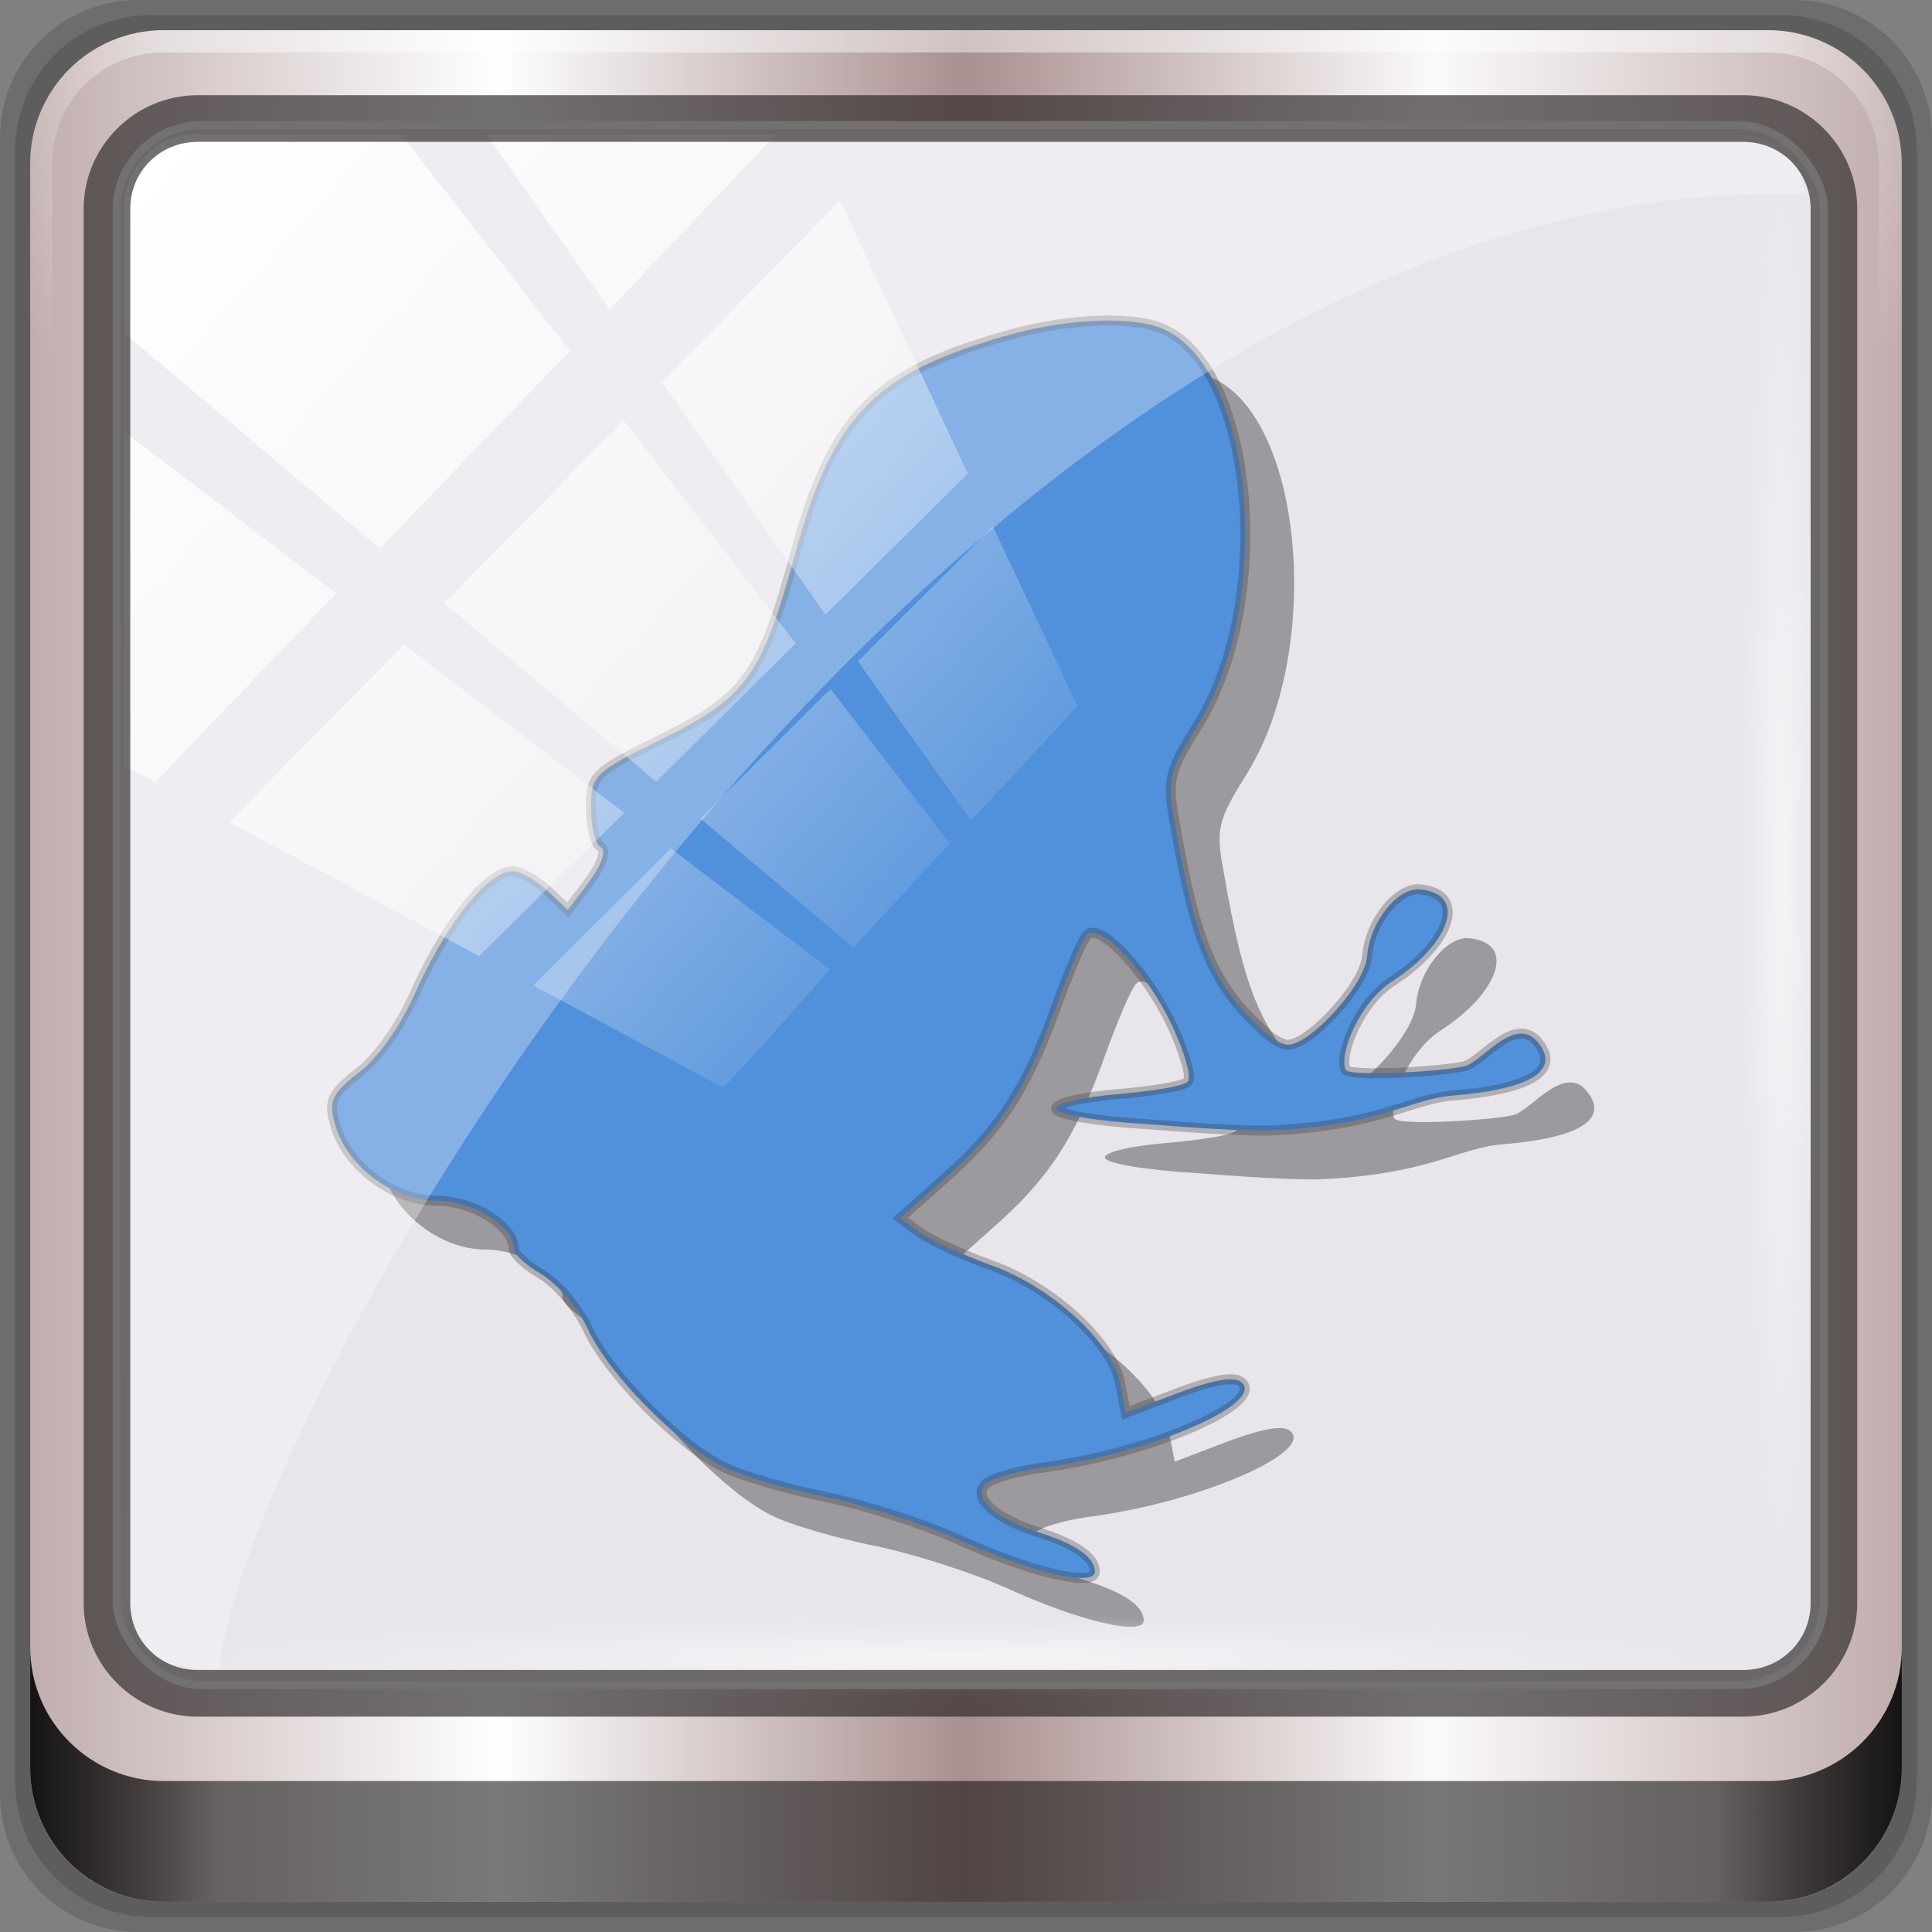 <?xml version="1.0" encoding="UTF-8" standalone="no"?>
<svg
   xmlns:dc="http://purl.org/dc/elements/1.1/"
   xmlns:cc="http://creativecommons.org/ns#"
   xmlns:rdf="http://www.w3.org/1999/02/22-rdf-syntax-ns#"
   xmlns:svg="http://www.w3.org/2000/svg"
   xmlns="http://www.w3.org/2000/svg"
   xmlns:xlink="http://www.w3.org/1999/xlink"
   xmlns:sodipodi="http://sodipodi.sourceforge.net/DTD/sodipodi-0.dtd"
   xmlns:inkscape="http://www.inkscape.org/namespaces/inkscape"
   viewBox="0 0 96 96"
   version="1.1"
   id="svg33"
   sodipodi:docname="Azureus.svg"
   width="96"
   height="96"
   inkscape:version="0.92.0 r15299">
  <rect x="0" y="0" width="96" height="96" fill="#808080" stroke="none"/>
  <title
     id="title4520">Part of Lila HD icon Theme</title>
  <sodipodi:namedview
     pagecolor="#ffffff"
     bordercolor="#666666"
     borderopacity="1"
     objecttolerance="10"
     gridtolerance="10"
     guidetolerance="10"
     inkscape:pageopacity="0"
     inkscape:pageshadow="2"
     inkscape:window-width="1280"
     inkscape:window-height="972"
     id="namedview35"
     showgrid="false"
     inkscape:showpageshadow="false"
     inkscape:pagecheckerboard="true"
     inkscape:zoom="4.9166667"
     inkscape:cx="24"
     inkscape:cy="24"
     inkscape:window-x="0"
     inkscape:window-y="26"
     inkscape:window-maximized="1"
     inkscape:current-layer="g4518" />
  <defs
     id="defs7">
    <linearGradient
       id="linearGradient4040"
       x1="1"
       x2="47"
       gradientUnits="userSpaceOnUse">
      <stop
         style="stop-color:#2f3890;stop-opacity:1"
         id="stop2" />
      <stop
         offset="1"
         style="stop-color:#343ea0;stop-opacity:1"
         id="stop4" />
    </linearGradient>
    <linearGradient
       gradientTransform="rotate(-90,24,24)"
       gradientUnits="userSpaceOnUse"
       x2="47"
       x1="1"
       id="linearGradient3764">
      <stop
         id="stop7"
         style="stop-color:#505050;stop-opacity:1" />
      <stop
         id="stop9"
         style="stop-color:#5a5a5a;stop-opacity:1"
         offset="1" />
    </linearGradient>
    <radialGradient
       gradientTransform="translate(-56.339,76.678)"
       gradientUnits="userSpaceOnUse"
       r="8"
       cy="23"
       cx="31"
       id="radialGradient4187">
      <stop
         id="stop12"
         style="stop-color:#e36b5d;stop-opacity:1" />
      <stop
         id="stop14"
         style="stop-color:#e05b4c;stop-opacity:1"
         offset="1" />
    </radialGradient>
    <radialGradient
       gradientTransform="translate(-56.339,76.678)"
       gradientUnits="userSpaceOnUse"
       r="8"
       cy="29"
       cx="22"
       id="radialGradient4195">
      <stop
         id="stop17"
         style="stop-color:#7070d0;stop-opacity:1" />
      <stop
         id="stop19"
         style="stop-color:#6161cb;stop-opacity:1"
         offset="1" />
    </radialGradient>
    <radialGradient
       gradientTransform="translate(-56.339,76.678)"
       gradientUnits="userSpaceOnUse"
       r="8"
       cy="19"
       cx="20"
       id="radialGradient4203">
      <stop
         id="stop22"
         style="stop-color:#32e647;stop-opacity:1" />
      <stop
         id="stop24"
         style="stop-color:#20e437;stop-opacity:1"
         offset="1" />
    </radialGradient>
    <linearGradient
       y2="47"
       x2="90"
       y1="47"
       x1="6"
       gradientTransform="matrix(1.107,0,0,1.107,2.901,-18.701)"
       gradientUnits="userSpaceOnUse"
       id="linearGradient4071"
       xlink:href="#linearGradient6139-0"
       inkscape:collect="always" />
    <linearGradient
       id="linearGradient6139-0">
      <stop
         style="stop-color:#c1adad;stop-opacity:1;"
         offset="0"
         id="stop6141-2" />
      <stop
         id="stop6151-0"
         offset="0.25"
         style="stop-color:#ffffff;stop-opacity:1;" />
      <stop
         id="stop6147-1"
         offset="0.5"
         style="stop-color:#aa9090;stop-opacity:1;" />
      <stop
         style="stop-color:#fbf9f9;stop-opacity:1;"
         offset="0.75"
         id="stop6149-4" />
      <stop
         style="stop-color:#c1adad;stop-opacity:1;"
         offset="1"
         id="stop6143-4" />
    </linearGradient>
    <linearGradient
       id="linearGradient556">
      <stop
         offset="0"
         style="stop-color:#ffffff;stop-opacity:1"
         id="stop557" />
      <stop
         offset="1"
         style="stop-color:#d2d2d2;stop-opacity:1;"
         id="stop558" />
    </linearGradient>
    <radialGradient
       inkscape:collect="always"
       xlink:href="#linearGradient4091-0-3-0-7"
       id="radialGradient7430-4"
       gradientUnits="userSpaceOnUse"
       gradientTransform="matrix(-1.072,0,0,-0.875,199.464,-19.126)"
       cx="48"
       cy="-27"
       fx="48"
       fy="-27"
       r="42" />
    <linearGradient
       id="linearGradient4091-0-3-0-7">
      <stop
         id="stop4093-3-6-4-2"
         offset="0"
         style="stop-color:#ffffff;stop-opacity:1;" />
      <stop
         style="stop-color:#ffffff;stop-opacity:1;"
         offset="0.8"
         id="stop4099-6-1-8-3" />
      <stop
         id="stop4095-1-0-7-9"
         offset="1"
         style="stop-color:#ffffff;stop-opacity:0;" />
    </linearGradient>
    <linearGradient
       gradientUnits="userSpaceOnUse"
       y2="88.172"
       x2="94.5"
       y1="88.172"
       x1="1.5"
       id="linearGradient4129"
       xlink:href="#linearGradient3832-0-6-1-1"
       inkscape:collect="always"
       gradientTransform="translate(8.044,-14.666)" />
    <linearGradient
       id="linearGradient3832-0-6-1-1">
      <stop
         id="stop3834-6-3-7-1"
         offset="0"
         style="stop-color:#000000;stop-opacity:1;" />
      <stop
         style="stop-color:#000000;stop-opacity:0.588;"
         offset="0.1"
         id="stop3872-2-4" />
      <stop
         id="stop3844-6-2-7-6"
         offset="0.9"
         style="stop-color:#000000;stop-opacity:0.588;" />
      <stop
         id="stop3836-5-0-2-9"
         offset="1"
         style="stop-color:#000000;stop-opacity:1;" />
    </linearGradient>
    <radialGradient
       inkscape:collect="always"
       xlink:href="#linearGradient3737"
       id="radialGradient7462-1"
       gradientUnits="userSpaceOnUse"
       gradientTransform="matrix(0.975,0,0,0.049,41.943,65.501)"
       cx="13.948"
       cy="44.893"
       fx="13.948"
       fy="44.893"
       r="43.199" />
    <linearGradient
       id="linearGradient3737">
      <stop
         id="stop3739"
         style="stop-color:#ffffff;stop-opacity:1"
         offset="0" />
      <stop
         id="stop3741"
         style="stop-color:#ffffff;stop-opacity:0"
         offset="1" />
    </linearGradient>
    <radialGradient
       inkscape:collect="always"
       xlink:href="#linearGradient3737"
       id="radialGradient7464-8"
       gradientUnits="userSpaceOnUse"
       gradientTransform="matrix(0.888,0,0,0.049,16.069,-98.752)"
       cx="13.948"
       cy="44.893"
       fx="13.948"
       fy="44.893"
       r="43.199" />
    <linearGradient
       y2="7.017"
       x2="45.448"
       y1="92.54"
       x1="45.448"
       gradientTransform="scale(1.006,0.994)"
       gradientUnits="userSpaceOnUse"
       id="linearGradient4740"
       xlink:href="#ButtonShadow"
       inkscape:collect="always" />
    <linearGradient
       x1="45.448"
       y1="92.54"
       x2="45.448"
       y2="7.017"
       id="ButtonShadow"
       gradientUnits="userSpaceOnUse"
       gradientTransform="scale(1.006,0.994)">
      <stop
         id="stop3750"
         style="stop-color:#000000;stop-opacity:1"
         offset="0" />
      <stop
         id="stop3752"
         style="stop-color:#000000;stop-opacity:0.588"
         offset="1" />
    </linearGradient>
    <filter
       style="color-interpolation-filters:sRGB"
       id="filter3174-3-13">
      <feGaussianBlur
         stdDeviation="1.71"
         id="feGaussianBlur3176-6-1" />
    </filter>
    <linearGradient
       y2="14.514"
       x2="50.528"
       y1="-28.642"
       x1="2.771"
       gradientUnits="userSpaceOnUse"
       id="linearGradient4767"
       xlink:href="#linearGradient3737"
       inkscape:collect="always" />
    <clipPath
       id="clipPath4156-4-2"
       clipPathUnits="userSpaceOnUse">
      <path
         inkscape:connector-curvature="0"
         id="path4158-0-4"
         d="m 27.046,-55.695 -14.214,13.321 h 0.061 l 15.653,21.771 10.231,-10.546 C 38.562,-32.302 27.468,-54.819 27.046,-55.695 Z M 9.647,-39.383 -5.241,-25.321 15.988,-7.806 26.372,-18.383 Z m 31.491,12.951 -9.741,9.714 8.945,12.458 7.781,-7.555 z m -49.84,4.379 -13.754,12.982 26.283,13.846 0.061,-0.062 -0.123,-0.062 L 13.599,-5.401 -8.702,-22.053 Z m 38.015,7.401 -9.803,9.775 11.579,9.559 7.628,-7.401 -8.669,-11.009 z m 20.187,5.674 -7.383,7.216 6.188,8.542 5.82,-6.137 z m -32.195,6.322 -9.557,9.498 13.662,7.185 7.934,-7.678 z m 23.312,2.374 -7.107,6.938 8.363,6.907 5.361,-5.674 -0.061,-0.092 -0.092,0.123 -6.464,-8.203 z m -8.73,8.542 -7.505,7.339 10.354,5.458 c 1.397,-1.321 5.675,-6.123 5.851,-6.322 z"
         style="opacity:0.6;fill:#ffffff;fill-opacity:1;stroke:none" />
    </clipPath>
    <filter
       style="color-interpolation-filters:sRGB"
       id="filter3174-53">
      <feGaussianBlur
         stdDeviation="1.71"
         id="feGaussianBlur3176-1" />
    </filter>
    <filter
       style="color-interpolation-filters:sRGB"
       id="filter3174">
      <feGaussianBlur
         id="feGaussianBlur3176"
         stdDeviation="1.71" />
    </filter>
    <radialGradient
       gradientTransform="translate(-56.339,76.678)"
       gradientUnits="userSpaceOnUse"
       r="8"
       cy="19"
       cx="20"
       id="radialGradient4203-3">
      <stop
         id="stop22-6"
         style="stop-color:#32e647;stop-opacity:1" />
      <stop
         id="stop24-7"
         style="stop-color:#20e437;stop-opacity:1"
         offset="1" />
    </radialGradient>
    <radialGradient
       gradientTransform="translate(-56.339,76.678)"
       gradientUnits="userSpaceOnUse"
       r="8"
       cy="23"
       cx="31"
       id="radialGradient4187-5">
      <stop
         id="stop12-3"
         style="stop-color:#e36b5d;stop-opacity:1" />
      <stop
         id="stop14-5"
         style="stop-color:#e05b4c;stop-opacity:1"
         offset="1" />
    </radialGradient>
    <radialGradient
       gradientTransform="translate(-56.339,76.678)"
       gradientUnits="userSpaceOnUse"
       r="8"
       cy="29"
       cx="22"
       id="radialGradient4195-6">
      <stop
         id="stop17-2"
         style="stop-color:#7070d0;stop-opacity:1" />
      <stop
         id="stop19-9"
         style="stop-color:#6161cb;stop-opacity:1"
         offset="1" />
    </radialGradient>
    <linearGradient
       inkscape:collect="always"
       xlink:href="#ButtonShadow"
       id="linearGradient4707"
       gradientUnits="userSpaceOnUse"
       gradientTransform="scale(1.006,0.994)"
       x1="45.448"
       y1="92.54"
       x2="45.448"
       y2="7.017" />
    <linearGradient
       inkscape:collect="always"
       xlink:href="#ButtonShadow"
       id="linearGradient4709"
       gradientUnits="userSpaceOnUse"
       gradientTransform="scale(1.006,0.994)"
       x1="45.448"
       y1="92.54"
       x2="45.448"
       y2="7.017" />
  </defs>
  <g
     id="g4705">
    <g
       transform="translate(0,-6)"
       id="g4704">
      <g
         id="g6902">
        <g
           id="layer1-2"
           inkscape:label="Layer 1"
           transform="translate(-1e-6,32)">
          <g
             id="g7390-7"
             transform="translate(-8.044,-17.334)">
            <g
               id="g4615-6"
               transform="translate(251.288,-104.897)">
              <g
                 style="display:none"
                 id="layer2-8-6">
                <rect
                   style="opacity:0.9;fill:url(#linearGradient4707);fill-opacity:1;fill-rule:nonzero;stroke:none;filter:url(#filter3174-3-13)"
                   id="rect3745-9-2"
                   y="7"
                   x="5"
                   ry="6"
                   rx="6"
                   height="85"
                   width="86" />
              </g>
            </g>
            <g
               transform="translate(0,6)"
               id="g3950">
              <path
                 style="display:inline;opacity:0.15;fill:#000000;fill-opacity:1;fill-rule:nonzero;stroke:none"
                 d="M 97.187,-14.666 H 14.901 c -3.799,0 -6.857,3.058 -6.857,6.857 V 74.477 c 0,3.799 3.058,6.857 6.857,6.857 h 82.286 c 3.799,0 6.857,-3.058 6.857,-6.857 V -7.808 c 0,-3.799 -3.058,-6.857 -6.857,-6.857 z"
                 id="path3288-3"
                 inkscape:connector-curvature="0" />
              <path
                 inkscape:connector-curvature="0"
                 id="path4085-3"
                 d="M 96.544,-13.916 H 15.544 c -3.739,0 -6.75,3.01 -6.75,6.75 V 73.834 c 0,3.74 3.011,6.75 6.75,6.75 h 81 c 3.74,0 6.75,-3.01 6.75,-6.75 V -7.166 c 0,-3.739 -3.01,-6.75 -6.75,-6.75 z"
                 style="display:inline;opacity:0.15;fill:#000000;fill-opacity:1;fill-rule:nonzero;stroke:none" />
              <path
                 style="display:inline;fill:url(#linearGradient4071);fill-opacity:1;fill-rule:nonzero;stroke:none"
                 d="M 95.901,-13.166 H 16.187 c -3.68,0 -6.643,2.963 -6.643,6.643 V 73.192 c 0,3.68 2.963,6.643 6.643,6.643 h 79.714 c 3.68,0 6.643,-2.963 6.643,-6.643 V -6.523 c 0,-3.68 -2.963,-6.643 -6.643,-6.643 z"
                 id="rect4251-1-75"
                 inkscape:connector-curvature="0" />
              <rect
                 ry="4.25"
                 y="6.213"
                 x="5.793"
                 height="77.52"
                 width="84.846"
                 id="rect4301-6"
                 style="fill:#e8e5eb;fill-opacity:1;stroke:#ffffff;stroke-width:0.4;stroke-linecap:round;stroke-linejoin:round;stroke-miterlimit:4;stroke-dasharray:none;stroke-dashoffset:0;stroke-opacity:1"
                 transform="translate(8.044,-14.666)" />
              <g
                 id="g4518"
                 transform="matrix(1.416,0,0,1.416,79.734,-36.632)">
                <g
                   id="g27"
                   style="opacity:1;fill:#000000;fill-opacity:0.332;stroke:none"
                   transform="matrix(0.034,0,0,-0.034,-37.354,72.959)">
                  <path
                     inkscape:connector-curvature="0"
                     id="path25"
                     d="M 707,1295 C 563,1256 519,1211 480,1065 446,942 430,919 344,877 c -71,-35 -74,-38 -74,-71 0,-19 4,-38 10,-41 6,-4 1,-18 -12,-36 l -22,-29 -21,20 c -12,11 -28,20 -36,20 C 164,740 123,689 91,620 74,580 49,546 30,532 4,512 -1,503 5,482 c 10,-44 59,-82 105,-82 38,0 80,-26 80,-49 0,-6 13,-18 29,-27 16,-10 37,-34 47,-55 20,-46 95,-122 141,-144 18,-9 66,-23 106,-31 39,-8 102,-28 139,-45 73,-33 138,-48 138,-32 0,15 -20,29 -62,42 -46,15 -68,39 -47,51 8,5 34,12 59,15 108,15 224,65 202,87 -7,7 -27,4 -65,-10 l -55,-21 -6,31 c -8,42 -71,99 -132,121 -28,10 -61,25 -73,33 l -22,16 46,41 c 57,50 85,93 115,177 13,36 27,69 32,74 12,15 62,-38 88,-94 13,-28 20,-53 16,-57 -4,-5 -37,-10 -72,-13 -35,-3 -64,-9 -64,-15 0,-6 41,-13 93,-16 51,-4 88.56,-6.531 124.57,-6.715 115.58,4.364 146.97,32.496 191.77,36.17 99.97,8.22 101.51,33.508 91.8,49.618 -23.715,39.34 -60.53,-14.257 -79.21,-19.226 -20.06,-5.335 -119.94,-11.512 -123.29,-3.557 -6.528,15.504 13.681,68.812 48.41,91.18 57.46,37.01 79.54,89.85 28.548,94.8 -22.342,2.167 -51.575,-32.457 -54.56,-68.68 -2.674,-32.436 -63.56,-95.58 -83.5,-91.51 -10.921,2.229 -20.568,11.233 -31.539,21.915 -45,43 -63,88 -83,204 -9,48 -7,55 24,105 78,126 58,364 -35,407 -30,14 -95,12 -155,-4 z"
                     style="fill:#000000;fill-opacity:0.332" />
                </g>
                <g
                   id="g31"
                   style="opacity:1;fill:#5190db;fill-opacity:1;stroke:#3a3a3a;stroke-opacity:0.309;stroke-width:10.292;stroke-miterlimit:4;stroke-dasharray:none"
                   transform="matrix(0.034,0,0,-0.034,-39.068,71.245)">
                  <path
                     inkscape:connector-curvature="0"
                     id="path29"
                     d="M 707,1295 C 563,1256 519,1211 480,1065 446,942 430,919 344,877 c -71,-35 -74,-38 -74,-71 0,-19 4,-38 10,-41 6,-4 1,-18 -12,-36 l -22,-29 -21,20 c -12,11 -28,20 -36,20 C 164,740 123,689 91,620 74,580 49,546 30,532 4,512 -1,503 5,482 c 10,-44 59,-82 105,-82 38,0 80,-26 80,-49 0,-6 13,-18 29,-27 16,-10 37,-34 47,-55 20,-46 95,-122 141,-144 18,-9 66,-23 106,-31 39,-8 102,-28 139,-45 73,-33 138,-48 138,-32 0,15 -20,29 -62,42 -46,15 -68,39 -47,51 8,5 34,12 59,15 108,15 224,65 202,87 -7,7 -27,4 -65,-10 l -55,-21 -6,31 c -8,42 -71,99 -132,121 -28,10 -61,25 -73,33 l -22,16 46,41 c 57,50 85,93 115,177 13,36 27,69 32,74 12,15 62,-38 88,-94 13,-28 20,-53 16,-57 -4,-5 -37,-10 -72,-13 -35,-3 -64,-9 -64,-15 0,-6 41,-13 93,-16 51,-4 88.56,-6.531 124.57,-6.715 115.58,4.364 146.97,32.496 191.77,36.17 99.97,8.22 101.51,33.508 91.8,49.618 -23.715,39.34 -60.53,-14.257 -79.21,-19.226 -20.06,-5.335 -119.94,-11.512 -123.29,-3.557 -6.528,15.504 13.681,68.812 48.41,91.18 57.46,37.01 79.54,89.85 28.548,94.8 -22.342,2.167 -51.575,-32.457 -54.56,-68.68 -2.674,-32.436 -63.56,-95.58 -83.5,-91.51 -10.921,2.229 -20.568,11.233 -31.539,21.915 -45,43 -63,88 -83,204 -9,48 -7,55 24,105 78,126 58,364 -35,407 -30,14 -95,12 -155,-4 z"
                     style="fill:#5190db;fill-opacity:1;stroke:#3a3a3a;stroke-opacity:0.309;stroke-width:10.292;stroke-miterlimit:4;stroke-dasharray:none" />
                </g>
              </g>
              <g
                 id="g3272-1"
                 transform="matrix(1.107,0,0,1.107,-107.813,-18.148)">
                <path
                   inkscape:connector-curvature="0"
                   id="path4236-5-3"
                   d="m 112,4.5 c -3.324,0 -6,2.676 -6,6 v 15 h 1 v -15 c 0,-2.787 2.213,-5 5,-5 h 72 c 2.787,0 5,2.213 5,5 v 15 h 1 v -15 c 0,-3.324 -2.676,-6 -6,-6 z"
                   style="display:inline;opacity:0.45;fill:url(#radialGradient7430-4);fill-opacity:1;fill-rule:nonzero;stroke:none" />
              </g>
              <path
                 inkscape:connector-curvature="0"
                 style="display:inline;opacity:0.891;fill:url(#linearGradient4129);fill-opacity:1;fill-rule:nonzero;stroke:none"
                 d="m 9.544,67.178 v 6 c 0,3.68 2.976,6.656 6.656,6.656 h 79.688 c 3.68,0 6.656,-2.976 6.656,-6.656 v -6 c 0,3.68 -2.976,6.656 -6.656,6.656 h -79.688 c -3.68,0 -6.656,-2.976 -6.656,-6.656 z"
                 id="path4118-34" />
              <rect
                 style="opacity:0.55;fill:url(#radialGradient7462-1);fill-opacity:1;stroke:none"
                 id="rect4131-2"
                 width="84.25"
                 height="4.25"
                 x="13.419"
                 y="65.584"
                 rx="0"
                 ry="4.25" />
              <rect
                 ry="4.25"
                 rx="0"
                 y="-98.669"
                 x="-9.916"
                 height="4.25"
                 width="76.75"
                 id="rect4141-66"
                 style="opacity:0.55;fill:url(#radialGradient7464-8);fill-opacity:1;stroke:none"
                 transform="rotate(90)" />
              <path
                 sodipodi:nodetypes="ssccscss"
                 style="opacity:0.3;fill:#ffffff;fill-opacity:1;stroke:none"
                 d="m 17.816,-8.022 c -1.993,0 -3.604,1.649 -3.609,3.684 L 14.059,65.624 c 1.914,2.521 1.665,2.411 4.852,2.679 1.804,-14.861 36.499,-73.336 77.418,-73.336 0.488,0 0.963,0.02 1.449,0.029 -0.303,-1.718 -1.751,-3.017 -3.524,-3.017 z"
                 id="rect4190-1"
                 inkscape:connector-curvature="0" />
              <rect
                 transform="matrix(0.909,0,0,0.928,12.389,19.829)"
                 style="fill:url(#linearGradient4767);fill-opacity:1;stroke:none"
                 id="rect4146-52"
                 width="92"
                 height="92"
                 x="2"
                 y="-30"
                 rx="3.957"
                 ry="3.957"
                 clip-path="url(#clipPath4156-4-2)" />
              <path
                 inkscape:connector-curvature="0"
                 id="path4989-2"
                 d="m 17.869,-9.936 c -3.117,0 -5.668,2.54 -5.668,5.646 V 64.988 c 0,3.106 2.551,5.646 5.668,5.646 h 76.792 c 3.117,0 5.668,-2.54 5.668,-5.646 V -4.29 c 0,-3.106 -2.551,-5.646 -5.668,-5.646 z m 0,2.319 h 76.792 c 1.888,0 3.352,1.48 3.352,3.327 V 64.988 c 0,1.846 -1.464,3.327 -3.352,3.327 H 17.869 c -1.888,0 -3.352,-1.48 -3.352,-3.327 V -4.29 c 0,-1.846 1.464,-3.327 3.352,-3.327 z"
                 style="color:#000000;font-style:normal;font-variant:normal;font-weight:normal;font-stretch:normal;font-size:medium;line-height:normal;font-family:Sans;-inkscape-font-specification:Sans;text-indent:0;text-align:start;text-decoration:none;text-decoration-line:none;letter-spacing:normal;word-spacing:normal;text-transform:none;writing-mode:lr-tb;direction:ltr;baseline-shift:baseline;text-anchor:start;display:inline;overflow:visible;visibility:visible;fill:#241f1f;fill-opacity:0.633;stroke:none;stroke-width:2.376;marker:none;enable-background:accumulate" />
            </g>
          </g>
        </g>
        <g
           style="display:none"
           id="layer2-0">
          <rect
             style="opacity:0.9;fill:url(#linearGradient4709);fill-opacity:1;fill-rule:nonzero;stroke:none;filter:url(#filter3174-53)"
             id="rect3745-1"
             y="7"
             x="5"
             ry="6"
             rx="6"
             height="85"
             width="86" />
        </g>
        <g
           id="layer5-1" />
      </g>
      <g
         id="layer2"
         style="display:none">
        <rect
           width="86"
           height="85"
           rx="6"
           ry="6"
           x="5"
           y="7"
           id="rect3745"
           style="opacity:0.9;fill:url(#linearGradient4740);fill-opacity:1;fill-rule:nonzero;stroke:none;filter:url(#filter3174)" />
      </g>
      <g
         id="layer1"
         transform="translate(-175.322,97.627)" />
    </g>
    <g
       transform="translate(0,42)"
       id="g38">
      <g
         id="g40">
        <!-- color: #eeeeee -->
      </g>
    </g>
  </g>
</svg>
